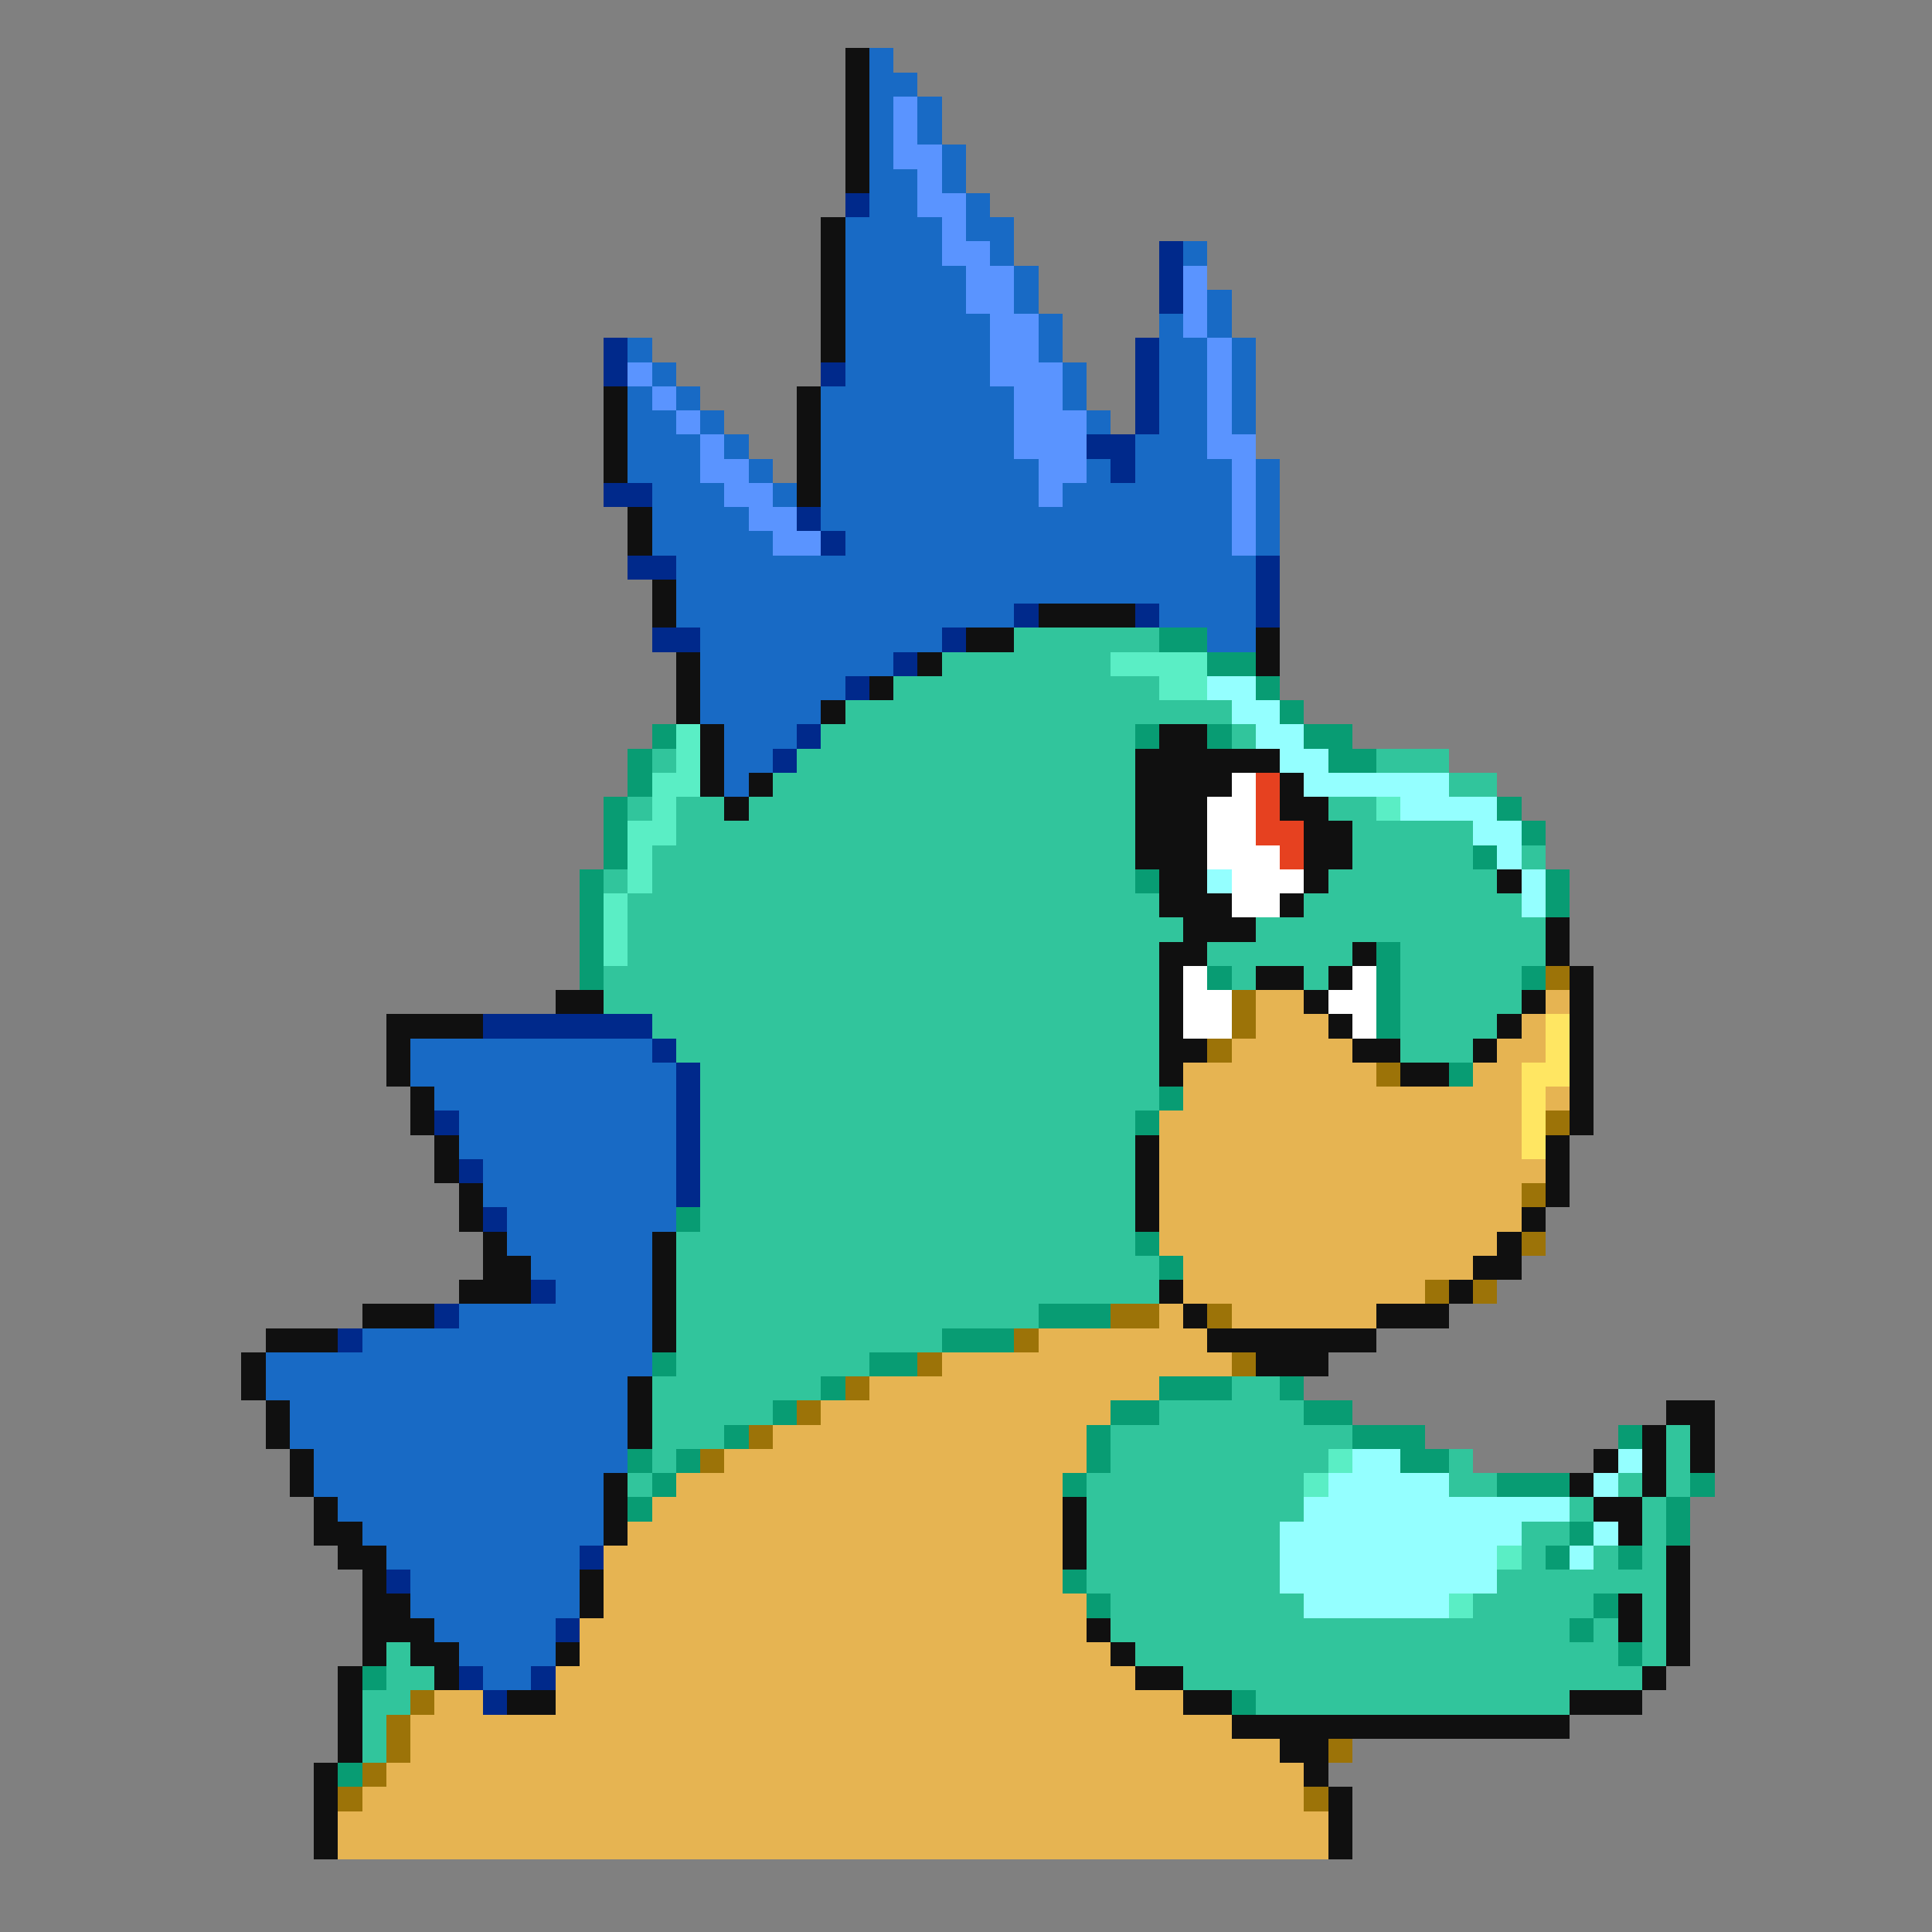 <svg xmlns="http://www.w3.org/2000/svg" viewBox="0 -0.5 80 80" shape-rendering="crispEdges">
<rect x="0" y="-0.5" width="80" height="80" fill="#808080" stroke="none"/>
<path stroke="#101010" d="M35 2h1M35 3h1M35 4h1M35 5h1M35 6h1M35 7h1M34 9h1M34 10h1M34 11h1M34 12h1M34 13h1M34 14h1M25 16h1M33 16h1M25 17h1M33 17h1M25 18h1M33 18h1M25 19h1M33 19h1M33 20h1M26 21h1M26 22h1M27 24h1M27 25h1M43 25h4M40 26h2M52 26h1M28 27h1M38 27h1M52 27h1M28 28h1M36 28h1M28 29h1M34 29h1M29 30h1M48 30h2M29 31h1M47 31h6M29 32h1M31 32h1M47 32h4M53 32h1M30 33h1M47 33h3M53 33h2M47 34h3M54 34h2M47 35h3M54 35h2M48 36h2M54 36h1M62 36h1M48 37h3M53 37h1M49 38h3M64 38h1M48 39h2M56 39h1M64 39h1M48 40h1M52 40h2M55 40h1M65 40h1M23 41h2M48 41h1M54 41h1M63 41h1M65 41h1M16 42h4M48 42h1M55 42h1M62 42h1M65 42h1M16 43h1M48 43h2M56 43h2M61 43h1M65 43h1M16 44h1M48 44h1M58 44h2M65 44h1M17 45h1M65 45h1M17 46h1M65 46h1M18 47h1M47 47h1M64 47h1M18 48h1M47 48h1M64 48h1M19 49h1M47 49h1M64 49h1M19 50h1M47 50h1M63 50h1M20 51h1M27 51h1M62 51h1M20 52h2M27 52h1M61 52h2M19 53h3M27 53h1M48 53h1M60 53h1M15 54h3M27 54h1M49 54h1M57 54h3M11 55h3M27 55h1M50 55h7M10 56h1M52 56h3M10 57h1M26 57h1M11 58h1M26 58h1M69 58h2M11 59h1M26 59h1M68 59h1M70 59h1M12 60h1M66 60h1M68 60h1M70 60h1M12 61h1M25 61h1M65 61h1M68 61h1M13 62h1M25 62h1M44 62h1M66 62h2M13 63h2M25 63h1M44 63h1M67 63h1M14 64h2M44 64h1M69 64h1M15 65h1M24 65h1M69 65h1M15 66h2M24 66h1M67 66h1M69 66h1M15 67h3M45 67h1M67 67h1M69 67h1M15 68h1M17 68h2M23 68h1M46 68h1M69 68h1M14 69h1M18 69h1M47 69h2M68 69h1M14 70h1M21 70h2M49 70h2M65 70h3M14 71h1M51 71h14M14 72h1M53 72h2M13 73h1M54 73h1M13 74h1M55 74h1M13 75h1M55 75h1M13 76h1M55 76h1" />
<path stroke="#186ac5" d="M36 2h1M36 3h2M36 4h1M38 4h1M36 5h1M38 5h1M36 6h1M39 6h1M36 7h2M39 7h1M36 8h2M40 8h1M35 9h4M40 9h2M35 10h4M41 10h1M49 10h1M35 11h5M42 11h1M35 12h5M42 12h1M50 12h1M35 13h6M43 13h1M48 13h1M50 13h1M26 14h1M35 14h6M43 14h1M48 14h2M51 14h1M27 15h1M35 15h6M44 15h1M48 15h2M51 15h1M26 16h1M28 16h1M34 16h8M44 16h1M48 16h2M51 16h1M26 17h2M29 17h1M34 17h8M45 17h1M48 17h2M51 17h1M26 18h3M30 18h1M34 18h8M47 18h3M26 19h3M31 19h1M34 19h9M45 19h1M47 19h4M52 19h1M27 20h3M32 20h1M34 20h9M44 20h7M52 20h1M27 21h4M34 21h17M52 21h1M27 22h5M35 22h16M52 22h1M28 23h24M28 24h24M28 25h14M48 25h4M29 26h10M50 26h2M29 27h8M29 28h6M29 29h5M30 30h3M30 31h2M30 32h1M17 43h10M17 44h11M18 45h10M19 46h9M19 47h9M20 48h8M20 49h8M21 50h7M21 51h6M22 52h5M23 53h4M19 54h8M15 55h12M11 56h16M11 57h15M12 58h14M12 59h14M13 60h13M13 61h12M14 62h11M15 63h10M16 64h8M17 65h7M17 66h7M18 67h5M19 68h4M20 69h2" />
<path stroke="#5a94ff" d="M37 4h1M37 5h1M37 6h2M38 7h1M38 8h2M39 9h1M39 10h2M40 11h2M49 11h1M40 12h2M49 12h1M41 13h2M49 13h1M41 14h2M50 14h1M26 15h1M41 15h3M50 15h1M27 16h1M42 16h2M50 16h1M28 17h1M42 17h3M50 17h1M29 18h1M42 18h3M50 18h2M29 19h2M43 19h2M51 19h1M30 20h2M43 20h1M51 20h1M31 21h2M51 21h1M32 22h2M51 22h1" />
<path stroke="#00298b" d="M35 8h1M48 10h1M48 11h1M48 12h1M25 14h1M47 14h1M25 15h1M34 15h1M47 15h1M47 16h1M47 17h1M45 18h2M46 19h1M25 20h2M33 21h1M34 22h1M26 23h2M52 23h1M52 24h1M42 25h1M47 25h1M52 25h1M27 26h2M39 26h1M37 27h1M35 28h1M33 30h1M32 31h1M20 42h7M27 43h1M28 44h1M28 45h1M18 46h1M28 46h1M28 47h1M19 48h1M28 48h1M28 49h1M20 50h1M22 53h1M18 54h1M14 55h1M24 64h1M16 65h1M23 67h1M19 69h1M22 69h1M20 70h1" />
<path stroke="#31c59c" d="M42 26h6M39 27h7M37 28h11M35 29h16M34 30h13M51 30h1M27 31h1M33 31h14M57 31h3M32 32h15M60 32h2M26 33h1M28 33h2M31 33h16M55 33h2M28 34h19M56 34h5M27 35h20M56 35h5M63 35h1M25 36h1M27 36h20M55 36h7M26 37h22M54 37h9M26 38h23M52 38h12M26 39h22M50 39h6M58 39h6M25 40h23M51 40h1M54 40h1M58 40h5M25 41h23M58 41h5M27 42h21M58 42h4M28 43h20M58 43h3M29 44h19M29 45h19M29 46h18M29 47h18M29 48h18M29 49h18M29 50h18M28 51h19M28 52h20M28 53h20M28 54h15M28 55h11M28 56h8M27 57h7M51 57h2M27 58h5M48 58h6M27 59h3M46 59h10M69 59h1M27 60h1M46 60h9M60 60h1M69 60h1M26 61h1M45 61h9M60 61h2M67 61h1M69 61h1M45 62h9M65 62h1M68 62h1M45 63h8M63 63h2M68 63h1M45 64h8M63 64h1M66 64h1M68 64h1M45 65h8M62 65h7M46 66h8M61 66h5M68 66h1M46 67h19M66 67h1M68 67h1M16 68h1M47 68h20M68 68h1M16 69h2M49 69h19M15 70h2M52 70h13M15 71h1M15 72h1" />
<path stroke="#089c73" d="M48 26h2M50 27h2M52 28h1M53 29h1M27 30h1M47 30h1M50 30h1M54 30h2M26 31h1M55 31h2M26 32h1M25 33h1M62 33h1M25 34h1M63 34h1M25 35h1M61 35h1M24 36h1M47 36h1M64 36h1M24 37h1M64 37h1M24 38h1M24 39h1M57 39h1M24 40h1M50 40h1M57 40h1M63 40h1M57 41h1M57 42h1M60 44h1M48 45h1M47 46h1M28 50h1M47 51h1M48 52h1M43 54h3M39 55h3M27 56h1M36 56h2M34 57h1M48 57h3M53 57h1M32 58h1M46 58h2M54 58h2M30 59h1M45 59h1M56 59h3M67 59h1M26 60h1M28 60h1M45 60h1M58 60h2M27 61h1M44 61h1M62 61h3M70 61h1M26 62h1M69 62h1M65 63h1M69 63h1M64 64h1M67 64h1M44 65h1M45 66h1M66 66h1M65 67h1M67 68h1M15 69h1M51 70h1M14 73h1" />
<path stroke="#5aeec5" d="M46 27h4M48 28h2M28 30h1M28 31h1M27 32h2M27 33h1M57 33h1M26 34h2M26 35h1M26 36h1M25 37h1M25 38h1M25 39h1M55 60h1M54 61h1M62 64h1M60 66h1" />
<path stroke="#94ffff" d="M50 28h2M51 29h2M52 30h2M53 31h2M54 32h6M58 33h4M61 34h2M62 35h1M50 36h1M63 36h1M63 37h1M56 60h2M67 60h1M55 61h5M66 61h1M54 62h11M53 63h10M66 63h1M53 64h9M65 64h1M53 65h9M54 66h6" />
<path stroke="#ffffff" d="M51 32h1M50 33h2M50 34h2M50 35h3M51 36h3M51 37h2M49 40h1M56 40h1M49 41h2M55 41h2M49 42h2M56 42h1" />
<path stroke="#e64120" d="M52 32h1M52 33h1M52 34h2M53 35h1" />
<path stroke="#9c7308" d="M64 40h1M51 41h1M51 42h1M50 43h1M57 44h1M64 46h1M63 49h1M63 51h1M59 53h1M61 53h1M46 54h2M50 54h1M42 55h1M38 56h1M51 56h1M35 57h1M33 58h1M31 59h1M29 60h1M17 70h1M16 71h1M16 72h1M55 72h1M15 73h1M14 74h1M54 74h1" />
<path stroke="#e6b452" d="M52 41h2M64 41h1M52 42h3M63 42h1M51 43h5M62 43h2M49 44h8M61 44h2M49 45h14M64 45h1M48 46h15M48 47h15M48 48h16M48 49h15M48 50h15M48 51h14M49 52h12M49 53h10M48 54h1M51 54h6M43 55h7M39 56h12M36 57h12M34 58h12M32 59h13M30 60h15M28 61h16M27 62h17M26 63h18M25 64h19M25 65h19M25 66h20M24 67h21M24 68h22M23 69h24M18 70h2M23 70h26M17 71h34M17 72h36M16 73h38M15 74h39M14 75h41M14 76h41" />
<path stroke="#ffe662" d="M64 42h1M64 43h1M63 44h2M63 45h1M63 46h1M63 47h1" />
</svg>